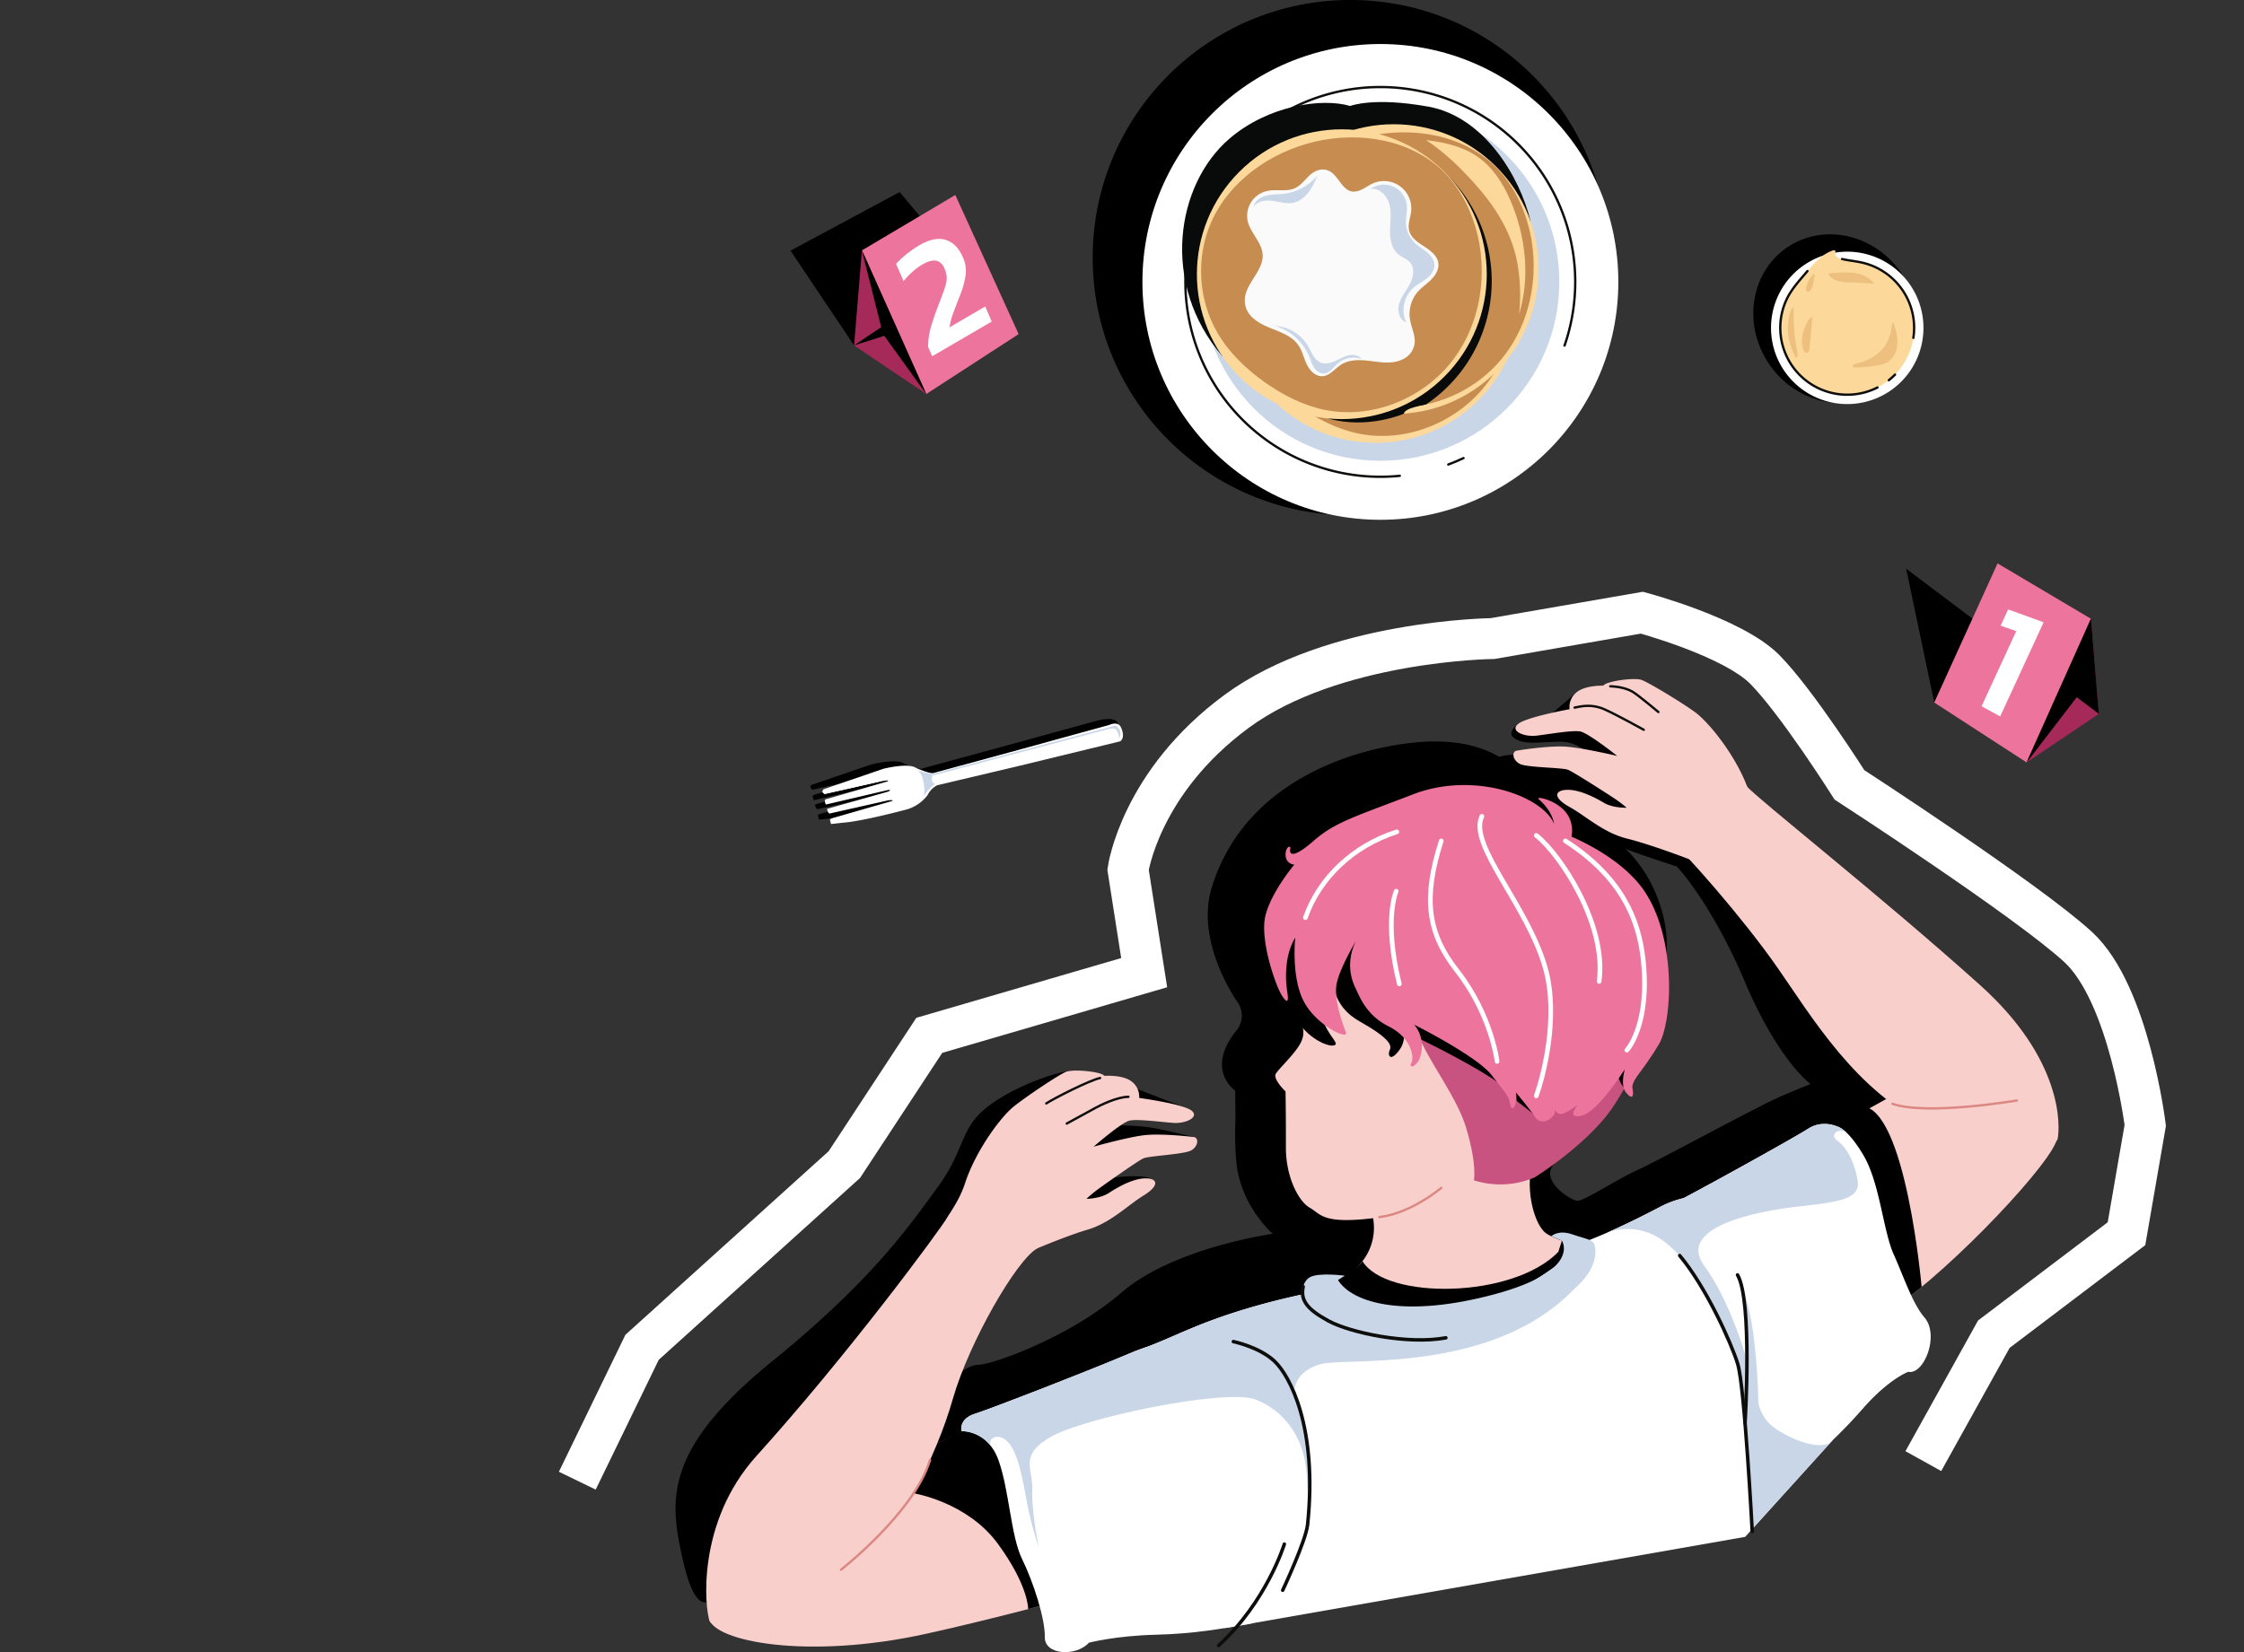 <svg xmlns="http://www.w3.org/2000/svg" xmlns:xlink="http://www.w3.org/1999/xlink" width="1920" height="1414" viewBox="0 0 1920 1414">
  <rect x="0" y="0" width="1920" height="1414" fill="#333333" stroke="none"/>
  <defs>
    <clipPath id="clip-path">
      <rect id="Rectangle_170" data-name="Rectangle 170" width="1920" height="1414" transform="translate(0 -94)" fill="#fff" stroke="#707070" stroke-width="1"/>
    </clipPath>
  </defs>
  <g id="dead" transform="translate(0 94)" clip-path="url(#clip-path)">
    <g id="Group_2439" data-name="Group 2439" transform="translate(-13734.644 18364.598)">
      <path id="Path" d="M5716.315,1162.47l55.437-114.175,173.086-156.39,72.644-110.592,183.858-53.64-13.782-88.1s10.336-74.768,93-135.628,218.85-62.214,218.85-62.214l127.762-22.148s77.644,20.758,105.155,48.543,72.466,98.817,72.466,98.817S6957,665.648,7000.556,705.8s57.314,152.63,57.314,152.63L7041.822,951.1l-113.481,85.979L6868,1145.719" transform="translate(8512.273 -18353.805)" fill="none" stroke="#fff" stroke-miterlimit="10" stroke-width="35"/>
      <g id="Group_1506" data-name="Group 1506" transform="translate(14669.567 -18458.621)">
        <g id="Group_1497" data-name="Group 1497" transform="translate(0)">
          <circle id="Ellipse_119" data-name="Ellipse 119" cx="220.507" cy="220.507" r="220.507"/>
        </g>
        <g id="Group_1505" data-name="Group 1505" transform="translate(37.789 37.7)">
          <g id="Group_1498" data-name="Group 1498" transform="translate(4.763)">
            <circle id="Ellipse_120" data-name="Ellipse 120" cx="203.598" cy="203.598" r="203.598" fill="#fff"/>
          </g>
          <g id="Group_1499" data-name="Group 1499" transform="translate(55.276 50.513)">
            <circle id="Ellipse_121" data-name="Ellipse 121" cx="153.084" cy="153.084" r="153.084" transform="translate(0 0)" fill="#c9d6e8"/>
          </g>
          <g id="Group_1500" data-name="Group 1500" transform="translate(41.59 36.828)">
            <path id="Path_2963" data-name="Path 2963" d="M1242.314,282.452q-6.477,3.056-13.072,5.512" transform="translate(-1004.379 35.099)" fill="none" stroke="#0d0d0c" stroke-linecap="round" stroke-linejoin="round" stroke-width="2"/>
            <path id="Path_2964" data-name="Path 2964" d="M1180.844,287.847A166.778,166.778,0,1,1,1321.8,176.4" transform="translate(-997.461 44.869)" fill="none" stroke="#0d0d0c" stroke-linecap="round" stroke-linejoin="round" stroke-width="2"/>
          </g>
          <path id="Path_2965" data-name="Path 2965" d="M1028.952,185.944c-53.224-62.075-39.6-146.825,5.8-186.037,33.18-28.655,79.341-35.38,103.583-28.161,0,0,19.633-8.007,66.941.552s78.15,59.4,87.443,98.373Z" transform="translate(-955.783 81.303)" fill="#080b0a"/>
          <g id="Group_1504" data-name="Group 1504" transform="translate(0 17.294)">
            <circle id="Ellipse_122" data-name="Ellipse 122" cx="124.01" cy="124.01" r="124.01" transform="translate(29.04 200.029) rotate(-45)" fill="#fdd89b"/>
            <path id="Path_2966" data-name="Path 2966" d="M1275.73,96.658c11.787,38.967,4.927,83.658-20.177,115.668s-68.471,49.508-108.439,41.38c-18.72-3.807-36.1-12.743-51.669-23.811-15.968-11.355-30.434-25.247-40.285-42.162-16.523-28.374-18.575-64.645-5.353-94.638,15.556-35.288,50.483-59.78,88.062-68.792,38.857-9.318,83.584-2.057,111.619,26.436C1261.982,63.437,1270.578,79.629,1275.73,96.658Z" transform="translate(-957.175 62.452)" fill="#c78c50"/>
            <g id="Group_1502" data-name="Group 1502" transform="translate(91.102 112.666)">
              <path id="Path_2967" data-name="Path 2967" d="M1249.251,64a2.5,2.5,0,1,1-1.511-3.2A2.5,2.5,0,0,1,1249.251,64Z" transform="translate(-1054.344 -51.413)" fill="#f79922"/>
              <path id="Path_2968" data-name="Path 2968" d="M1196.672,90.282a2.5,2.5,0,1,1-1.51-3.2A2.5,2.5,0,0,1,1196.672,90.282Z" transform="translate(-1052.774 -52.198)" fill="#f79922"/>
              <circle id="Ellipse_123" data-name="Ellipse 123" cx="0.748" cy="0.748" r="0.748" transform="translate(175.834 35.116)" fill="#f79922"/>
              <circle id="Ellipse_124" data-name="Ellipse 124" cx="1.831" cy="1.831" r="1.831" transform="translate(191.832 56.051)" fill="#f79922"/>
              <g id="Group_1501" data-name="Group 1501" transform="translate(43.101 93.843)">
                <circle id="Ellipse_125" data-name="Ellipse 125" cx="3.563" cy="3.563" r="3.563" fill="#f79922"/>
              </g>
              <circle id="Ellipse_126" data-name="Ellipse 126" cx="2.253" cy="2.253" r="2.253" transform="translate(189.085 128.635)" fill="#f79922"/>
              <circle id="Ellipse_127" data-name="Ellipse 127" cx="3.778" cy="3.778" r="3.778" transform="translate(151.501 136.376)" fill="#f79922"/>
              <path id="Path_2969" data-name="Path 2969" d="M1112.6,201.691a2.929,2.929,0,1,1-1.768-3.746A2.929,2.929,0,0,1,1112.6,201.691Z" transform="translate(-1050.24 -55.506)" fill="#f79922"/>
              <path id="Path_2970" data-name="Path 2970" d="M1148.255,193.058a1.366,1.366,0,1,1-.825-1.745A1.366,1.366,0,0,1,1148.255,193.058Z" transform="translate(-1051.395 -55.311)" fill="#f79922"/>
              <circle id="Ellipse_128" data-name="Ellipse 128" cx="4.113" cy="4.113" r="4.113" transform="translate(25.916 58.706)" fill="#f79922"/>
              <circle id="Ellipse_129" data-name="Ellipse 129" cx="1.87" cy="1.87" r="1.87" transform="translate(124.49 1.498)" fill="#f79922"/>
              <circle id="Ellipse_130" data-name="Ellipse 130" cx="4.487" cy="4.487" r="4.487" transform="translate(53.618 0)" fill="#f79922"/>
              <path id="Path_2971" data-name="Path 2971" d="M1213.28,59.676l-1.193-.428-1.194-.428,1.194.428Z" transform="translate(-1053.344 -51.358)" fill="#f79922"/>
              <path id="Path_2972" data-name="Path 2972" d="M1255.419,171.221a2.942,2.942,0,1,1-1.776-3.762A2.943,2.943,0,0,1,1255.419,171.221Z" transform="translate(-1054.502 -54.596)" fill="#f79922"/>
              <circle id="Ellipse_131" data-name="Ellipse 131" cx="2.253" cy="2.253" r="2.253" transform="translate(153.099 98.002)" fill="#f79922"/>
              <circle id="Ellipse_132" data-name="Ellipse 132" cx="2.253" cy="2.253" r="2.253" transform="translate(74.944 38.201)" fill="#f79922"/>
              <path id="Path_2973" data-name="Path 2973" d="M1218.326,139.645a2.942,2.942,0,1,1-1.775-3.762A2.941,2.941,0,0,1,1218.326,139.645Z" transform="translate(-1053.395 -53.654)" fill="#f79922"/>
              <circle id="Ellipse_133" data-name="Ellipse 133" cx="4.721" cy="4.721" r="4.721" transform="translate(108.45 170.334)" fill="#f79922"/>
              <circle id="Ellipse_134" data-name="Ellipse 134" cx="2.618" cy="2.618" r="2.618" transform="translate(12.841 135.151)" fill="#fcb830"/>
              <path id="Path_2974" data-name="Path 2974" d="M1055.647,161.719a3.683,3.683,0,1,1-2.224-4.71A3.683,3.683,0,0,1,1055.647,161.719Z" transform="translate(-1048.496 -54.283)" fill="#fcb830"/>
              <circle id="Ellipse_135" data-name="Ellipse 135" cx="1.464" cy="1.464" r="1.464" transform="translate(5.869 123.425)" fill="#fcb830"/>
              <circle id="Ellipse_136" data-name="Ellipse 136" cx="1.683" cy="1.683" r="1.683" transform="translate(221.393 40.729)" fill="#fcb830"/>
            </g>
            <circle id="Ellipse_137" data-name="Ellipse 137" cx="124.01" cy="124.01" r="124.01" transform="translate(44.417 175.377) rotate(-45)" fill="#fdd89b"/>
            <path id="Path_2975" data-name="Path 2975" d="M1291.58,71.249c11.787,38.967,4.927,83.657-20.176,115.667s-68.472,49.508-108.44,41.381c-18.72-3.807-36.1-12.743-51.668-23.812-15.969-11.355-30.435-25.246-40.285-42.162-16.525-28.374-18.576-64.645-5.354-94.638C1081.212,32.4,1116.14,7.9,1153.717-1.107c38.856-9.319,83.584-2.057,111.619,26.435C1277.832,38.028,1286.428,54.219,1291.58,71.249Z" transform="translate(-957.648 63.211)" fill="#c78c50"/>
            <path id="Path_2976" data-name="Path 2976" d="M1254.673,43.131c16.117,18.667,28.9,40.182,33.21,64.778a154.381,154.381,0,0,1,1.364,42.855c.011-.037.024-.072.036-.108,9.243-30.6,5.873-64.245-6.128-93.876-6.369-15.723-15.517-30.944-29.45-40.621-12.1-8.4-26.884-12-41.487-13.911-.859-.113-1.723-.2-2.584-.3C1226.725,13.065,1242.256,28.75,1254.673,43.131Z" transform="translate(-962.204 63.006)" fill="#fdd89b"/>
            <path id="Path_2977" data-name="Path 2977" d="M1253.782,165.475A127.132,127.132,0,0,0,1159.219-2.187c-1.841.363-3.683.726-5.5,1.162-37.578,9.012-72.505,33.5-88.062,68.791-13.222,29.993-11.17,66.264,5.354,94.638,9.85,16.915,24.316,30.807,40.285,42.162,15.566,11.069,32.948,20.005,51.668,23.811a103.758,103.758,0,0,0,42.251-.463A126.566,126.566,0,0,0,1253.782,165.475Z" transform="translate(-957.648 63.129)" fill="#080b0a"/>
            <path id="Path_2978" data-name="Path 2978" d="M1207.2,234.626c-10.787,2.409-18.187,4.132-19.192,8.076,0,0-30.915,13.635-64.61,4.084l69.21-24.166Z" transform="translate(-959.63 56.418)" fill="#080b0a"/>
            <g id="Group_1503" data-name="Group 1503" transform="translate(0 4.334)">
              <circle id="Ellipse_138" data-name="Ellipse 138" cx="124.01" cy="124.01" r="124.01" transform="translate(0 175.377) rotate(-45)" fill="#fdd89b"/>
              <path id="Path_2979" data-name="Path 2979" d="M1245.8,75.715c11.788,38.967,4.927,83.658-20.176,115.668s-68.471,49.508-108.44,41.38c-18.719-3.807-36.1-12.743-51.668-23.811-15.968-11.355-30.434-25.247-40.285-42.162-16.524-28.374-18.576-64.645-5.353-94.638,15.556-35.287,50.483-59.78,88.062-68.792,38.857-9.318,83.584-2.056,111.619,26.436C1232.048,42.494,1240.644,58.686,1245.8,75.715Z" transform="translate(-956.281 58.744)" fill="#c78c50"/>
              <path id="Path_2980" data-name="Path 2980" d="M1108.948,30.082a23.313,23.313,0,0,0-4.573,3.591c-3.635,3.626-6.87,7.9-11.519,10.084-7.335,3.439-16.092.755-24,2.5A21.7,21.7,0,0,0,1053.567,76c4.972,11.609,15.329,19.237,10.061,33.3-4.421,11.8-16.868,21.859-13.183,35.772,2.465,9.311,11.984,14.748,20.915,18.36s18.8,6.914,24.268,14.841c3.379,4.893,4.593,10.933,7.154,16.3s7.421,10.5,13.361,10.209c6.4-.309,10.679-6.488,16.093-9.923,6.038-3.83,13.635-4.2,20.757-3.564s14.218,2.169,21.353,1.706,14.618-3.364,18.312-9.486c5.8-9.625.012-17.859-1.517-27.3a29.2,29.2,0,0,1,6.523-23.565c3.436-3.937,7.886-6.853,11.585-10.547s6.743-8.645,6.163-13.839c-.72-6.448-6.574-10.931-12.029-14.443s-11.494-7.486-13.006-13.795c-1.317-5.491,1.238-11.1,1.767-16.719A23.368,23.368,0,0,0,1159.5,39.714c-3.723,1.632-6.975,4.213-10.722,5.79-12.314,5.178-15.8-6.316-22.744-13.345C1120.737,26.8,1114.484,26.816,1108.948,30.082Z" transform="translate(-957.432 57.899)" fill="#fafafa"/>
              <path id="Path_2981" data-name="Path 2981" d="M1197.2,129.692a25.877,25.877,0,0,0-6.123,29.387c-6.026-2.268-7.665-10.4-5.7-16.528s6.38-11.138,9.283-16.885,4-13.374-.334-18.139c-2.557-2.813-6.44-3.986-9.449-6.31-6-4.636-7.6-13.021-7.509-20.606s1.4-15.326-.552-22.656-8.646-14.234-16.135-13.037a19.7,19.7,0,0,1,31.1,14.409c.381,4.642-.887,9.27-.858,13.928a25.361,25.361,0,0,0,7.787,17.99c3.153,3,7.031,5.124,10.359,7.926s6.222,6.636,6.264,10.987c.046,4.629-3.142,8.7-6.789,11.548S1200.666,126.62,1197.2,129.692Z" transform="translate(-960.743 57.497)" fill="#c9d6e8"/>
              <path id="Path_2982" data-name="Path 2982" d="M1057.41,60.107c.959-4.963,5.761-8.362,10.647-9.66s10.035-1.02,15.057-1.592a44.991,44.991,0,0,0,29.153-15.742c-2.183,5.006-4.4,10.065-7.716,14.4s-7.9,7.946-13.262,8.988c-5.871,1.143-11.833-.864-17.762-1.654S1060.574,55.031,1057.41,60.107Z" transform="translate(-957.66 57.741)" fill="#c9d6e8"/>
              <path id="Path_2983" data-name="Path 2983" d="M1105.637,191.945c1.324,3.224,2.291,6.638,4.214,9.543s5.111,5.3,8.588,5.074c4.832-.311,7.848-5.131,11.439-8.38a20.83,20.83,0,0,1,20.577-4.066c-2.538-3.3-7.366-3.967-11.413-2.993s-7.636,3.248-11.447,4.92-8.232,2.733-12.091,1.177c-5.581-2.251-7.75-8.787-10.741-14.009a35.25,35.25,0,0,0-28.32-17.361A45.556,45.556,0,0,1,1105.637,191.945Z" transform="translate(-958.228 53.779)" fill="#c9d6e8"/>
            </g>
          </g>
        </g>
      </g>
      <g id="Group_1507" data-name="Group 1507" transform="translate(14428.108 -17843.184)">
        <path id="Path_2984" data-name="Path 2984" d="M674.039,598.8l-.857-3.338s-.794-.784,2.5-1.826l50.988-14.661s.923-1.026-3.671-.441L672.73,589.846s-1.606-.577-2.056-4.019l52.37-14.816s3.657-1.927-.519-1.251l-52.877,12.377s-2.145-4.194.128-4.579l52.8-15.324s2.2-2.937-8.734.66l-45.212,10.213s-3.586-1.649-.861-4.127l51.065-17.447s21.327-5.47,28.089-.682c0,0,11.594,5.129,14.746,4.321L836.5,534.794l75.516-20.754s14.333-3.818,17.243,1.366c0,0,4.557,8.516-.389,12.354L833.334,549.44,764.942,565.6a18.892,18.892,0,0,0-8.307,8.455,34.053,34.053,0,0,1-19.471,12.7s-37.552,10.027-53.519,10.961Z" transform="translate(-666.751 -512.685)"/>
        <path id="Path_2985" data-name="Path 2985" d="M684.64,602.639l-.857-3.338s-.795-.785,2.5-1.827l50.989-14.66s.923-1.027-3.671-.441l-50.266,11.312s-1.606-.576-2.057-4.018l52.37-14.817s3.656-1.926-.518-1.251l-52.878,12.378s-2.144-4.194.129-4.579l52.8-15.323s2.2-2.937-8.734.659l-45.212,10.214s-3.586-1.649-.861-4.127l51.065-17.447s21.327-5.471,28.09-.683c0,0,11.593,5.13,14.746,4.322L847.1,538.632l75.516-20.753s6.99-3.572,9.9,1.61c0,0,4.557,8.517-.388,12.355l-88.189,21.435-68.394,16.16a18.891,18.891,0,0,0-8.306,8.456,34.057,34.057,0,0,1-19.471,12.7s-37.552,10.027-53.519,10.961Z" transform="translate(-667.068 -512.804)" fill="#fff"/>
        <path id="Path_2986" data-name="Path 2986" d="M776.236,570.131s-2.921-2.143-2.855-4.2a44.428,44.428,0,0,1,.536-4.843s-11.1-2.048-12.49-3.615c0,0,4,4.607,4.405,8.505,0,0,2.18,9.076.682,14.8,0,0,2.928-5.346,4.558-6.506C771.073,574.271,775.022,569.289,776.236,570.131Z" transform="translate(-669.577 -514.022)" fill="#c9d6e8"/>
        <path id="Path_2987" data-name="Path 2987" d="M933.885,529.809s4.129-6.84-2.925-11.405L774.3,559.924l-.21,1.4,150.321-39.754s6.41-2.386,7.7,1.286C932.1,522.854,934.448,526.4,933.885,529.809Z" transform="translate(-669.955 -512.856)" fill="#c9d6e8"/>
        <path id="Path_2988" data-name="Path 2988" d="M677.367,575.907s1.4,2.231,2.7,1.9l45.813-10.565,3.8-.975s3.167-.979,3.632.566c0,0-1.593-.271-10.924,1.838l-35.3,7.975-7.853,1.774S676.836,577.025,677.367,575.907Z" transform="translate(-667.066 -514.275)" fill="#fff"/>
      </g>
      <g id="Group_1508" data-name="Group 1508" transform="translate(15207.369 -18284.953)">
        <ellipse id="Ellipse_139" data-name="Ellipse 139" cx="68.673" cy="73.632" rx="68.673" ry="73.632" transform="matrix(0.841, -0.541, 0.541, 0.841, 0, 74.341)"/>
        <path id="Path_2989" data-name="Path 2989" d="M1614.4,220.419a65.216,65.216,0,1,1,19.537-90.136A65.217,65.217,0,0,1,1614.4,220.419Z" transform="translate(-1471.299 -58.607)" fill="#fff"/>
        <path id="Path_2990" data-name="Path 2990" d="M1627.455,134.5a57.021,57.021,0,0,0-32.935-24.2c-6.446-1.771-13.093-2.206-19.583-3.686a10.565,10.565,0,0,1-4.2-1.688,4.085,4.085,0,0,1-1.683-3.976,2.262,2.262,0,0,0,.141-1.191c-.259-.8-1.406-.726-2.2-.456-8.938,3.042-15.6,10.422-21.7,17.634-6.7,7.936-14.017,15.639-18.286,25.236a57.257,57.257,0,1,0,100.442-7.675Z" transform="translate(-1471.544 -58.57)" fill="#fdd89b"/>
        <path id="Path_2991" data-name="Path 2991" d="M1617.758,213.619a57.048,57.048,0,0,0,5.352-4.813" transform="translate(-1474.4 -61.845)" fill="none" stroke="#0d0d0c" stroke-linecap="round" stroke-linejoin="round" stroke-width="2"/>
        <path id="Path_2992" data-name="Path 2992" d="M1545.3,117.487c-6.7,7.936-14.017,15.639-18.286,25.237a57.264,57.264,0,0,0,78.208,74.378" transform="translate(-1471.544 -59.119)" fill="none" stroke="#0d0d0c" stroke-linecap="round" stroke-linejoin="round" stroke-width="2"/>
        <path id="Path_2993" data-name="Path 2993" d="M1637.542,174.334a57.2,57.2,0,0,0-41.4-63.8c-6.446-1.771-13.093-2.206-19.583-3.686" transform="translate(-1473.17 -58.801)" fill="none" stroke="#0d0d0c" stroke-linecap="round" stroke-linejoin="round" stroke-width="2"/>
        <path id="Path_2994" data-name="Path 2994" d="M1604.594,191.41a50.293,50.293,0,0,1-16.329,6.885,3.973,3.973,0,0,0-1.929.819,1.3,1.3,0,0,0-.094,1.871,1.844,1.844,0,0,0,1.1.277,98.356,98.356,0,0,0,19.393-1.652,26.9,26.9,0,0,0,8.381-2.413c5.573-2.989,8.574-9.479,8.987-15.791s-1.36-12.546-3.264-18.577c-.972.053-1.3,1.307-1.386,2.277-.694,7.394-3.309,14.87-8.274,20.587A33.055,33.055,0,0,1,1604.594,191.41Z" transform="translate(-1473.448 -60.472)" fill="#edc080"/>
        <path id="Path_2995" data-name="Path 2995" d="M1550,157.759c-.008-.088-.016-.177-.026-.265-4.291,3.132-6.189,8.323-7.633,13.225a25.414,25.414,0,0,0-1.223,9.256c.195,2.33.74,6.334,2.572,7.977a2.283,2.283,0,0,0,2.624.428,3.366,3.366,0,0,0,1.156-2.621c.28-2.435.514-4.875.748-7.316q.833-8.7,1.665-17.395A18.386,18.386,0,0,0,1550,157.759Z" transform="translate(-1472.11 -60.313)" fill="#edc080"/>
        <path id="Path_2996" data-name="Path 2996" d="M1603.867,128.26c-.354-.018-1.724-1.9-2.01-2.164a26.394,26.394,0,0,0-6.474-4.43c-8.082-3.938-17.262-2.975-25.933-2.5a30.927,30.927,0,0,0-4,.392,1.089,1.089,0,0,0-.581.237c-.393.381-.062,1.04.3,1.455,5.574,6.458,14.039,5.72,21.777,6.127Z" transform="translate(-1472.816 -59.155)" fill="#edc080"/>
        <path id="Path_2997" data-name="Path 2997" d="M1528.849,164.94c-.666,9.116,1.849,18.347,6.085,26.4a2.382,2.382,0,0,0,.757.968.842.842,0,0,0,1.117-.138,1.215,1.215,0,0,0,.156-.556c.369-3.213-.6-6.187-1.148-9.375q-.94-5.517-1.45-11.1t-.585-11.174c-.015-1.066-.446-10.581.26-10.8C1529.926,150.446,1529.113,161.311,1528.849,164.94Z" transform="translate(-1471.742 -60.064)" fill="#edc080"/>
        <path id="Path_2998" data-name="Path 2998" d="M1550.882,128.437a24.237,24.237,0,0,1-1.078,3.418,7.322,7.322,0,0,1-1.363,2.324c-2.352,2.494-4.16.476-3.752-2.155a23.6,23.6,0,0,1,2.223-5.951,15.4,15.4,0,0,1,4.387-5.854c.163-.127.38-.255.564-.159s.2.378.179.6A60.056,60.056,0,0,1,1550.882,128.437Z" transform="translate(-1472.217 -59.195)" fill="#edc080"/>
      </g>
      <g id="Group_1510" data-name="Group 1510" transform="translate(15365.593 -17976.414)">
        <path id="Path_2999" data-name="Path 2999" d="M1657.089,494.558l-24.008-114.51,164.832,124.2Z" transform="translate(-1633.081 -375.494)"/>
        <g id="Group_1509" data-name="Group 1509" transform="translate(24.008)">
          <path id="Path_3000" data-name="Path 3000" d="M1736.877,545.715l55.046-122.955-79.908-47.406-54.187,119.065Z" transform="translate(-1657.827 -375.354)" fill="#ed759d"/>
          <path id="Path_3001" data-name="Path 3001" d="M1699.588,498.844l29.651-64.3-13.347-4.661,6.419-13.92,30.345,11.006-37.148,80.559Z" transform="translate(-1659.074 -376.566)" fill="#fff"/>
          <path id="Path_3002" data-name="Path 3002" d="M1794.355,424.219l6.728,81.35-61.774,41.605Z" transform="translate(-1660.26 -376.812)" fill="#a52959"/>
          <path id="Path_3003" data-name="Path 3003" d="M1739.31,547.174l42.857-55.776,12.189-67.179Z" transform="translate(-1660.26 -376.812)"/>
          <path id="Path_3004" data-name="Path 3004" d="M1802.173,505.569,1775.8,485.7l19.645-61.478Z" transform="translate(-1661.349 -376.812)"/>
        </g>
      </g>
      <g id="Group_1512" data-name="Group 1512" transform="translate(14411.025 -18294.219)">
        <path id="Path_3005" data-name="Path 3005" d="M703.508,179.028,649.143,97.914,742.53,47.771l101.8,121.564Z" transform="translate(-649.143 -47.771)"/>
        <g id="Group_1511" data-name="Group 1511" transform="translate(54.366 2.5)">
          <path id="Path_3006" data-name="Path 3006" d="M767.162,220.71,712.117,97.755l79.908-47.406,54.187,119.065Z" transform="translate(-705.388 -50.348)" fill="#ed759d"/>
          <path id="Path_3007" data-name="Path 3007" d="M711.909,99.213l-6.728,81.35,61.774,41.605Z" transform="translate(-705.181 -51.807)" fill="#a52959"/>
          <path id="Path_3008" data-name="Path 3008" d="M711.909,99.213l16.506,65.728-23.234,15.622,25.891-8.22,35.883,49.825Z" transform="translate(-705.181 -51.807)"/>
        </g>
        <path id="Path_3009" data-name="Path 3009" d="M773.117,189.54l-3.483-8.047a62.167,62.167,0,0,1,2.646-17.743q2.616-8.734,6.191-17.949,2.654-6.972,4.324-11.512a56.589,56.589,0,0,0,2.332-7.717,18.547,18.547,0,0,0,.34-5.933,22.536,22.536,0,0,0-1.822-6.226q-4.983-11.514-18.685-3.529a52.911,52.911,0,0,0-8.776,6.432,73.738,73.738,0,0,0-7.562,7.9l-6.376-14.734a73.463,73.463,0,0,1,9.179-8.527,90.925,90.925,0,0,1,10.8-7.459q13-7.579,22.54-4.531t14.625,14.81a28.543,28.543,0,0,1,2.254,16.128,81.286,81.286,0,0,1-4.91,17.047q-2.833,7.233-5.334,13.883a62.672,62.672,0,0,0-3.423,12.924l30.54-17.8,5.572,12.877Z" transform="translate(-651.922 -49.005)" fill="#fff"/>
      </g>
      <g id="Group_324" data-name="Group 324" transform="translate(13736 -18360)">
        <g id="Human" transform="translate(-5224.727 5.196)">
          <path id="Path_746" data-name="Path 746" d="M5837.986,1260.194c-15.045,18.2-24.555,2.472-33.227-42.416s-6.311-87.018,79.638-156.78S6002.348,944.153,6026,911.786s18.3-50.345,43.471-69.179,61.59-29.764,69.991-29.906,38.781,7.766,38.781,7.766l15.316,6.675,47.267,18.333-55.609,2.288-16.709,11.362s21.372-.01,34.207,1.407,41.98,8.808,41.98,8.808l-7.317,3.51-48.177,9.867s-26.5,21.905-27.358,22.307,2.245,3.285,8.776.551,33.272-4.215,37.965-.182l-8.3,6.69-81.106,32.891-54.6,51.492-30.265,84.149s14.565-16.274,26.123-16.334,77.7-23.135,122.445-61.765,129.5-50.359,129.5-50.359-26.338-22.6-30.846-58.667c-2.176-17.412-1.087-40.039-1.087-40.039l-.228-23.733s-26-17.779.814-51.2a20.2,20.2,0,0,0,2.134-23.216s-37.806-51.665-22.955-99.7c27.516-88.992,117.609-118.013,172.446-123.795,64.456-6.8,86.69,23.041,86.69,23.041l9.068,10.319s-19.007-4.47-24.553-14.945,23.864-7.671,23.864-7.671l62.5,5.607s-13.8-17.466-31.739-17.17-28.516,2.468-36.939-1.53-5.022-9.028.681-13.657,56.447-3.9,56.447-3.9l-28.352-4.346,20.787-17.762,123.611,69.876-61.327,37.239-78.972,31.94-28.837,118.4-47.546,165.053s86.409-33.671,74.631-19.553,14.787,31.124,20.6,31.162,34.789-19.084,51.645-26.576,102.284-54.3,122.351-62.844,25.237-10.521,25.237-10.521-27.368-19.524-56.2-87.484-58.139-98.619-58.139-98.619-44.77-14.355-56.393-20.324-4.744-15.011-4.744-15.011l36.769,2.345,96.722,21.308L6889.6,795.822l8.7,87.657L6272.62,1199.5Z"/>
          <path id="Path_747" data-name="Path 747" d="M6603.565,613.692c35.609,26.217,48.062,70.328,45.748,98.36s-78.706-13.415-78.706-13.415l-73.477-95.9,73.477-24.653Z"/>
          <g id="Group_253" data-name="Group 253">
            <g id="Group_252" data-name="Group 252">
              <path id="Path_748" data-name="Path 748" d="M6718.236,569.334c-10.28-27.186-32.812-55.071-44.545-63.607s-39.546-25.35-45.8-27.6-30.657,1.158-32.669,4.919c0,0-15.152-.582-22.773,5.563a16.194,16.194,0,0,0-6.151,14.575s-36.8,6.706-44.073,12.626,5.046,11.285,15.805,10.017,30.4-4.811,37.328-3.611,31.711,20.956,31.711,20.956-31.353-7.387-45.3-8.008-35.936,2.713-40.6,3.5-3.577,8.22,2.633,11.363,36.188,3.038,41.153,5.012,33.613,20.468,39.637,24.47a110.337,110.337,0,0,1,10.554,7.981s-11.494.51-19.458-4.212-21.18-11.481-31.754-11.072-11.937,6.709,2.237,14.575,29.049,22.178,49.528,27.211,59.089,19.488,73.308,25.764,39.921-25.734,46.451-31.915S6727.126,592.844,6718.236,569.334Z" fill="#f9cfcc"/>
              <path id="Path_749" data-name="Path 749" d="M6570.607,501.811c6.64-1.4,15.187-3.171,25.766,1.568s33.422,17.421,33.422,17.421" fill="none" stroke="#0d0d0c" stroke-linecap="round" stroke-linejoin="round" stroke-width="2"/>
              <path id="Path_750" data-name="Path 750" d="M6601.111,483.59c7.027.16,14.3,1.824,19.111,4.652s22.1,17.375,22.1,17.375" fill="none" stroke="#0d0d0c" stroke-linecap="round" stroke-linejoin="round" stroke-width="2"/>
              <path id="Path_751" data-name="Path 751" d="M6049.169,908.624c9.077-27.611,30.365-56.458,41.712-65.5s38.4-27.06,44.543-29.585,30.678-.188,32.854,3.482c0,0,15.111-1.246,23,4.559a16.193,16.193,0,0,1,6.784,14.291s37.059,5.085,44.584,10.681-4.546,11.5-15.35,10.7-30.581-3.473-37.451-1.97-30.761,22.326-30.761,22.326,31-8.755,44.9-9.986,36.02,1.134,40.715,1.718,3.934,8.054-2.132,11.467-36.021,4.622-40.894,6.812-32.683,21.923-38.526,26.185a110.493,110.493,0,0,0-10.194,8.436s11.5.005,19.255-5.062,20.656-12.4,31.237-12.453,12.22,6.179-1.595,14.659-28.049,23.431-48.287,29.357-58.177,22.06-72.107,28.954-41.011-23.958-47.807-29.847S6041.318,932.5,6049.169,908.624Z" fill="#f9cfcc"/>
              <path id="Path_752" data-name="Path 752" d="M6188.886,834.91c-9.7.061-24.352,7.322-28.2,9.484s-24.6,13.429-24.6,13.429" fill="none" stroke="#0d0d0c" stroke-linecap="round" stroke-linejoin="round" stroke-width="2"/>
              <path id="Path_753" data-name="Path 753" d="M6164.622,818.85c-9.163,1.944-39.472,17.422-46.051,21.735" fill="none" stroke="#0d0d0c" stroke-linecap="round" stroke-linejoin="round" stroke-width="2"/>
              <path id="Path_754" data-name="Path 754" d="M6110.891,964.612c-17.718,9.746-58.356,80.358-72.256,128.865s-46.587,119.5-102.691,158.3-101.509,41.636-105.443,31.62-11.689-83.782,40.226-141.232c77.042-85.256,156.2-192.042,164.31-205.738S6110.891,964.612,6110.891,964.612Z" fill="#f9cfcc"/>
              <path id="Path_755" data-name="Path 755" d="M5829.883,1281.391c4.187,19.7,84.258,35.49,185.606,13.18s253.5-66.643,253.5-66.643,27.247-193.072-.721-185.72-106.454,26.686-193.33,66.426-202.724,93.6-202.724,93.6Z" fill="#f9cfcc"/>
              <path id="Path_756" data-name="Path 756" d="M6025.377,1131.381c-6.27,14.338-13.736,33.5-20.346,42.857,0,0,45.748,7.231,72.106,43.2s25.975,55.956,25.975,55.956l29.187-7.673-29.315-127.992-34.374-28.555-22.581,11.879Z"/>
              <path id="Path_757" data-name="Path 757" d="M6634.4,957.856c77.656-49.353,210.265-128.177,243.26-141.505s106.478,35.453,105.9,53.225-88.568,111.387-140.983,147.109c-117.559,80.117-174.939,99.512-263.154,165.9Z" fill="#f9cfcc"/>
              <path id="Path_758" data-name="Path 758" d="M6816.467,842.97c37.565,1.571,51.085,154.679,51.085,154.679l-8.933,7.207-64.091-21.187.953-123.277Z"/>
              <path id="Path_759" data-name="Path 759" d="M6648.216,610.726c17.4,15.453,66.446,71.362,95.4,112.806,28.9,41.362,68.425,108.487,130.873,135.932s107.568,21.611,109.528,11.03,4.637-67.264-66.3-131.028c-85.46-76.816-189.81-158.9-200.376-170.809S6648.216,610.726,6648.216,610.726Z" fill="#f9cfcc"/>
              <path id="Path_760" data-name="Path 760" d="M6335.77,722.848c-3.1,13.719-.286,35.177.374,43.454s4.615,11.787.762,21.034-19.237,23.258-21.926,27.865,8.316,15.148,8.316,15.148.4,22.074.3,47.69,10.9,46.44,20.437,51.827,10.724,14.186,54.172,8.947a46.5,46.5,0,0,1-7.107,34.059c-11.237,16.6-25.069,21.387-51,26.076,0,0,33.716,59.018,141.157,59.723s127.106-85.213,127.106-85.213-52.6-14.624-62.292-21.832-18.641-37.527-10.832-63.456c0,0,45.13-24.076,73.078-77.251s3.5-168.343-83.489-187.68S6351.185,654.659,6335.77,722.848Z" fill="#f9cfcc"/>
              <path id="Path_761" data-name="Path 761" d="M6328.478,760.822c9.671,22.7,30,31.19,35.739,30.2s-1.675-5.73-7.229-17.445-9.6-42.759-9.6-42.759l-16.125-10.2Z"/>
              <path id="Path_762" data-name="Path 762" d="M6403.514,937.877c27.635-3.31,53.063-25.044,53.063-25.044" fill="none" stroke="#db8882" stroke-linecap="round" stroke-linejoin="round" stroke-width="2"/>
              <path id="Path_763" data-name="Path 763" d="M6389.142,975.606c20.213,33.319,128.792,32.125,167.563-7.981l3.042-9.6,14.968,5.753s-4.144,31.51-5.1,32.426-124.18,52.094-124.18,52.094l-88-29.756,10.7-26.845s6.479-3.735,13.2-8.645S6389.142,975.606,6389.142,975.606Z"/>
              <path id="Path_764" data-name="Path 764" d="M6432.736,767.777c3.983,26.688,35.382,61.768,44.981,93.48s6.737,45.14,6.737,45.14a74.763,74.763,0,0,0,52.094-2.537s45.779-28.617,66.924-60.279,43.588-85.237,43.588-85.237Z" fill="#c95380"/>
              <path id="Path_765" data-name="Path 765" d="M6365.065,715.822c-2.543,18.392-3.685,40.3,22.027,54.783s27.278,20.509,25.321,24.342.067,11.037,8.251,0,1.532-23.755,1.532-23.755-2.593,6.326,10.54,11.8,58.619,29.2,73.394,40.435,5.123-20.329,5.123-20.329l9.914,35.478,15.741,12.128,8-25.432,57.485-13.845s6.066,3.391,5.674,3.685-.185,5.9,4.457,11.606l7.771-22.073-35.38-48.787-212.87-84.518Z"/>
              <path id="Path_766" data-name="Path 766" d="M6806.321,1091.9l-14.868,36.873a.032.032,0,0,1-.019.017l-1.843,2.043-66.466,73.465-6.553,7.25-445.2,78.068-78.385-236.355c35.151-12.06,50.727-23.719,103.691-38.972,31.016-8.927,64.324-14.956,64.324-14.956s31.316,30.122,98.007,21.688,121.386-62.46,121.386-62.46,4.81-1.684,14.15-5.7q1.785-.762,3.782-1.643l.007,0c10.787-4.736,26.336-12.03,46.353-22.561a83.1,83.1,0,0,1,19.182-6.993,112.61,112.61,0,0,1,24.526-3.066l15.541,22.84Z" fill="#fff"/>
              <path id="Path_767" data-name="Path 767" d="M6279.32,1060.754c-30.866-17.59-44.982-25.22-93.149-4.682-29.782,12.7-114.5,45.664-128.659,50.128s-11.483,14.857-11.483,14.857,22.258-1.088,31.574,24.625,10.6,65.1,20.247,84.794,19.826,51.112,19.47,66.769,26.861,16.977,37.708,4.909c0,0,22.709-5.97,56.984-6.829s56.75-5.284,80.006-9.175,31.678-52.053,36.828-95.65S6313.137,1080.026,6279.32,1060.754Z" fill="#fff"/>
              <path id="Path_768" data-name="Path 768" d="M6584.193,982.806c-67.6,92.823-207.934,74.066-231.5,81.1s-21.972,24.663-21.972,24.663c19.683,46.956,12.266,105.939,11.676,110.223.127-1.952.872-15.468-1.205-42.415-1.768-22.945-11.916-41.979-28.252-53.971a67.617,67.617,0,0,0-14.834-8.242c-12.844-5.174-51.242-.953-89.376,6.555-35.951,7.072-71.666,17.071-85.534,24.859-28.565,16.058-15.9,27.18-16.574,46.037-.653,18.322,5.108,46.959,5.431,48.566a283.406,283.406,0,0,1-9.973-37.993c-3.876-20.786-7.6-42.841-16.575-52.02-8.21-8.419-17.821-2.906-14.023,4.033a32.241,32.241,0,0,0-25.452-13.143s-2.678-10.4,11.48-14.861,98.877-37.429,128.663-50.128q3.528-1.5,6.819-2.81a.109.109,0,0,1,.047-.013c4.166-1.433,8.057-2.861,11.765-4.282,27.576-10.59,45.22-21.236,91.879-34.677,31.016-8.927,64.324-14.956,64.324-14.956s31.316,30.122,98.007,21.688c38.1-4.817,72.291-24.517,94.6-40.526Z" fill="#c9d6e8"/>
              <path id="Path_769" data-name="Path 769" d="M6368.128,991.694c12.667,20.283,58.358,32.539,133.645,12.313s57.974-45.985,57.974-45.985l-9.037-3.774s5.765-5.906,18.183-1.529,17.632,4.036,18.987,9.584,6.1,37.528-70.37,65.3-135.378,10.888-160.547-2.43-20.732-31.059-13.164-35.649,30.255-1.491,30.255-1.491Z" fill="#c9d6e8"/>
              <path id="Path_770" data-name="Path 770" d="M6338.371,997.394c-2.424,11.389,2.9,19.158,21.644,29.328s67.738,20.53,100.444,14.481" fill="none" stroke="#0d0d0c" stroke-linecap="round" stroke-linejoin="round" stroke-width="3"/>
              <path id="Path_771" data-name="Path 771" d="M6271.516,1289.595l22.87-4.016a17.593,17.593,0,0,1-2.37.568C6285.216,1287.286,6278.492,1288.47,6271.516,1289.595Z" fill="#c9d6e8"/>
              <path id="Path_772" data-name="Path 772" d="M6204.8,1048.967c-3.708,1.421-7.6,2.849-11.765,4.282C6197.219,1051.587,6201.122,1050.162,6204.8,1048.967Z" fill="#c9d6e8"/>
              <path id="Path_773" data-name="Path 773" d="M6204.8,1048.967c-3.708,1.421-7.6,2.849-11.765,4.282C6197.219,1051.587,6201.122,1050.162,6204.8,1048.967Z" fill="#c9d6e8"/>
              <path id="Path_774" data-name="Path 774" d="M6869.957,1023.751c13.095,15.192-.4,49.3-13.768,46.524,0,0-16.567,5.909-39.137,31.716-9.226,10.546-17.651,19.194-25.6,26.783a.032.032,0,0,1-.019.017c-.819.787-1.631,1.552-2.434,2.313l-.015.007c-10.56,9.923-20.332,18.088-30.14,26.537-8.543,7.363-22.705,5.644-39.186-.782-17.974-6.99-38.706-19.581-57.907-32.051-36.822-23.908-74.908-82.7-68.11-121.028,4.442-25.05,7.327-40.224,25.711-55.607,7.293-6.1,17.015-12.224,30.235-19.014,3.919-2.009,8.778-4.569,14.285-7.506,34.925-18.6,95.728-52.438,106.515-59.376,12.489-8.036,25.088-1.893,25.088-1.893s3,.457,8.285,5.639c.278.269.562.552.847.853a.32.32,0,0,1,.066.066l.359.364c3.5,3.7,7.869,9.353,12.934,17.994,13.813,23.6,16.669,64.359,25.644,84.373S6859.737,1011.884,6869.957,1023.751Z" fill="#fff"/>
              <path id="Path_775" data-name="Path 775" d="M6795.386,872.47c8.071,6.131,14.195,16.733,17.325,33.679s-16.879,18.741-52.127,22.861c-16.062,1.878-38.855,5.7-56.644,12.424-21.257,8.035-35.382,20.19-22.4,38.089,23.555,32.462,36.211,80.149,36.529,81.349-.006-.406-.029-2.695-.091-13.761-.08-15.489-3.38-46.78-3.38-46.78,12.362,28.489,13.213,95.694,13.213,95.694s.409,7.455,7.591,16.572,40.082,26.243,53.578,18.514l.015-.007a2.854,2.854,0,0,1,.591-.27l-66.466,73.465c-.918-12.731-2.063-28.348-3.466-47.433q-.368-4.983-.755-10.293c-6.592-89.59-14.5-98.656-25.241-122.271s-32.5-62.784-59.849-73a50.682,50.682,0,0,0-14.461-3.123,51.328,51.328,0,0,0-21.015,3.034c10.787-4.736,26.336-12.03,46.353-22.561a83.1,83.1,0,0,1,19.182-6.993c34.925-18.6,95.728-52.438,106.515-59.376,12.489-8.036,25.088-1.893,25.088-1.893s3,.457,8.285,5.639C6797.881,860.837,6787.727,866.651,6795.386,872.47Z" fill="#c9d6e8"/>
              <path id="Path_776" data-name="Path 776" d="M6805.033,867.313a2.631,2.631,0,0,1-.359-.364Z" fill="#c9d6e8"/>
              <path id="Path_777" data-name="Path 777" d="M6553.1,601.366c-10.174-24.261-69.092-45.125-120.366-25.441s-67.084,23.957-85.475,39.993-20.739,11.078-19.957,6.97-4.5-1.761-3.913,5.674a7.83,7.83,0,0,0,7.431,7.627s-20.148,23.873-24.844,44.22,8.726,59.489,14.439,68.19,5.322,2.245,4.148-4.994-2.739-28.892,7.044-44.968c0,0-3.652,33.064,7.043,54.146s38.609,33.866,36.261,27.083-9.13-23.878-8.348-38.287,20.527-46.1,20.527-46.1-16.122,20.854-4.078,46.1c4.078,8.548,9.481,23.523,28.551,33.109s22.109,25.745,19.37,31.224,5.282,3.326,7.826-6.066,1.109-18.847-5.413-26.674c0,0,53.56,26.781,66.308,43.216s14.305,17.028,15.861,25.077,6.67-.5,4.909-10.244c0,0,11.543,13.732,16.826,21.558s18.056-.162,16.687-7.792a5.2,5.2,0,0,0,3.833,4.539c3.8,1.331,15.928-8.061,15.928-8.061s-8.421,9.392-1.57,9.979,17.138-3.627,41.5-40.081c0,0-4.2,13.242.888,19.7s7.043,4.108,5.674-3.131,8.282-13.857,22.63-38.152c11.709-19.826,15.522-94.3-15.143-134.609-20.782-27.314-59.726-42.87-59.726-42.87s3.13-12.108-5.87-22.086-25.362-12.829-22.109-9.978C6552.038,590.8,6553.1,601.366,6553.1,601.366Z" fill="#ed759d"/>
              <path id="Path_778" data-name="Path 778" d="M6456.517,615.918c-15.478,48.271-12.113,78.4,13.326,110.863,29.813,38.05,34.461,77.868,34.461,77.868" fill="none" stroke="#fff" stroke-linecap="round" stroke-linejoin="round" stroke-width="4"/>
              <path id="Path_779" data-name="Path 779" d="M6491.285,594.86c-11.751,24.541,38.582,75.372,54.171,129.416,12.2,42.286-2.132,94.756-7.619,109.849" fill="none" stroke="#fff" stroke-linecap="round" stroke-linejoin="round" stroke-width="4"/>
              <path id="Path_780" data-name="Path 780" d="M6562.739,615.918c48.513,31.231,62.609,67.687,66.385,100.23,6.612,56.979-13.736,78.8-13.736,78.8" fill="none" stroke="#fff" stroke-linecap="round" stroke-linejoin="round" stroke-width="4"/>
              <path id="Path_781" data-name="Path 781" d="M6591.6,736.12c6.732-48.572-33.285-108.828-53.76-124.9" fill="none" stroke="#fff" stroke-linecap="round" stroke-linejoin="round" stroke-width="4"/>
              <path id="Path_782" data-name="Path 782" d="M6420.664,738.341c-13.655-55.239-2.674-79.407-2.674-79.407" fill="none" stroke="#fff" stroke-linecap="round" stroke-linejoin="round" stroke-width="4"/>
              <path id="Path_783" data-name="Path 783" d="M6340.3,681.571c11.891-33.894,40.632-61.384,78.2-73.428" fill="none" stroke="#fff" stroke-linecap="round" stroke-linejoin="round" stroke-width="4"/>
            </g>
            <path id="Path_784" data-name="Path 784" d="M6842.543,840.888c29.294,10.326,106.446-2.806,106.446-2.806" fill="none" stroke="#db8882" stroke-linecap="round" stroke-linejoin="round" stroke-width="2"/>
            <path id="Path_785" data-name="Path 785" d="M6019.107,1145.719c-13.555,45.039-76.112,93.905-76.112,93.905" fill="none" stroke="#db8882" stroke-linecap="round" stroke-linejoin="round" stroke-width="2"/>
            <path id="Path_786" data-name="Path 786" d="M6266.057,1304.471c41.066-37.341,56.219-86.747,56.219-86.747" fill="none" stroke="#0d0d0c" stroke-linecap="round" stroke-linejoin="round" stroke-width="3"/>
            <path id="Path_787" data-name="Path 787" d="M6278.633,1044.417s22.221,4.573,35.177,16.768,37.114,56.172,28.355,139.909c-1.447,13.838-21.3,56.171-21.3,56.171" fill="none" stroke="#0d0d0c" stroke-linecap="round" stroke-linejoin="round" stroke-width="3"/>
            <path id="Path_788" data-name="Path 788" d="M6660.551,970.788c22.682,27.189,43.784,74.075,49.638,92.634s12.414,143.4,12.414,143.4" fill="none" stroke="#0d0d0c" stroke-linecap="round" stroke-linejoin="round" stroke-width="3"/>
            <path id="Path_789" data-name="Path 789" d="M6710.019,987.36c12.922,21.954,6.435,126.738,6.435,126.738" fill="none" stroke="#0d0d0c" stroke-linecap="round" stroke-linejoin="round" stroke-width="3"/>
          </g>
        </g>
      </g>
      <g id="Group_1520" data-name="Group 1520" transform="translate(14210.234 -17605.438)" opacity="0">
        <path id="Path_2958" data-name="Path 2958" d="M501.33,1173.184l-31.714-15.4L526.953,1039.7,702.168,881.383l75.5-114.936,61.239-17.9,17.32,31.473L800,796.654l-70.85,107.859L555.674,1061.26Z" transform="translate(-469.616 -748.747)" fill="#c9d6e8"/>
      </g>
    </g>
  </g>
</svg>
